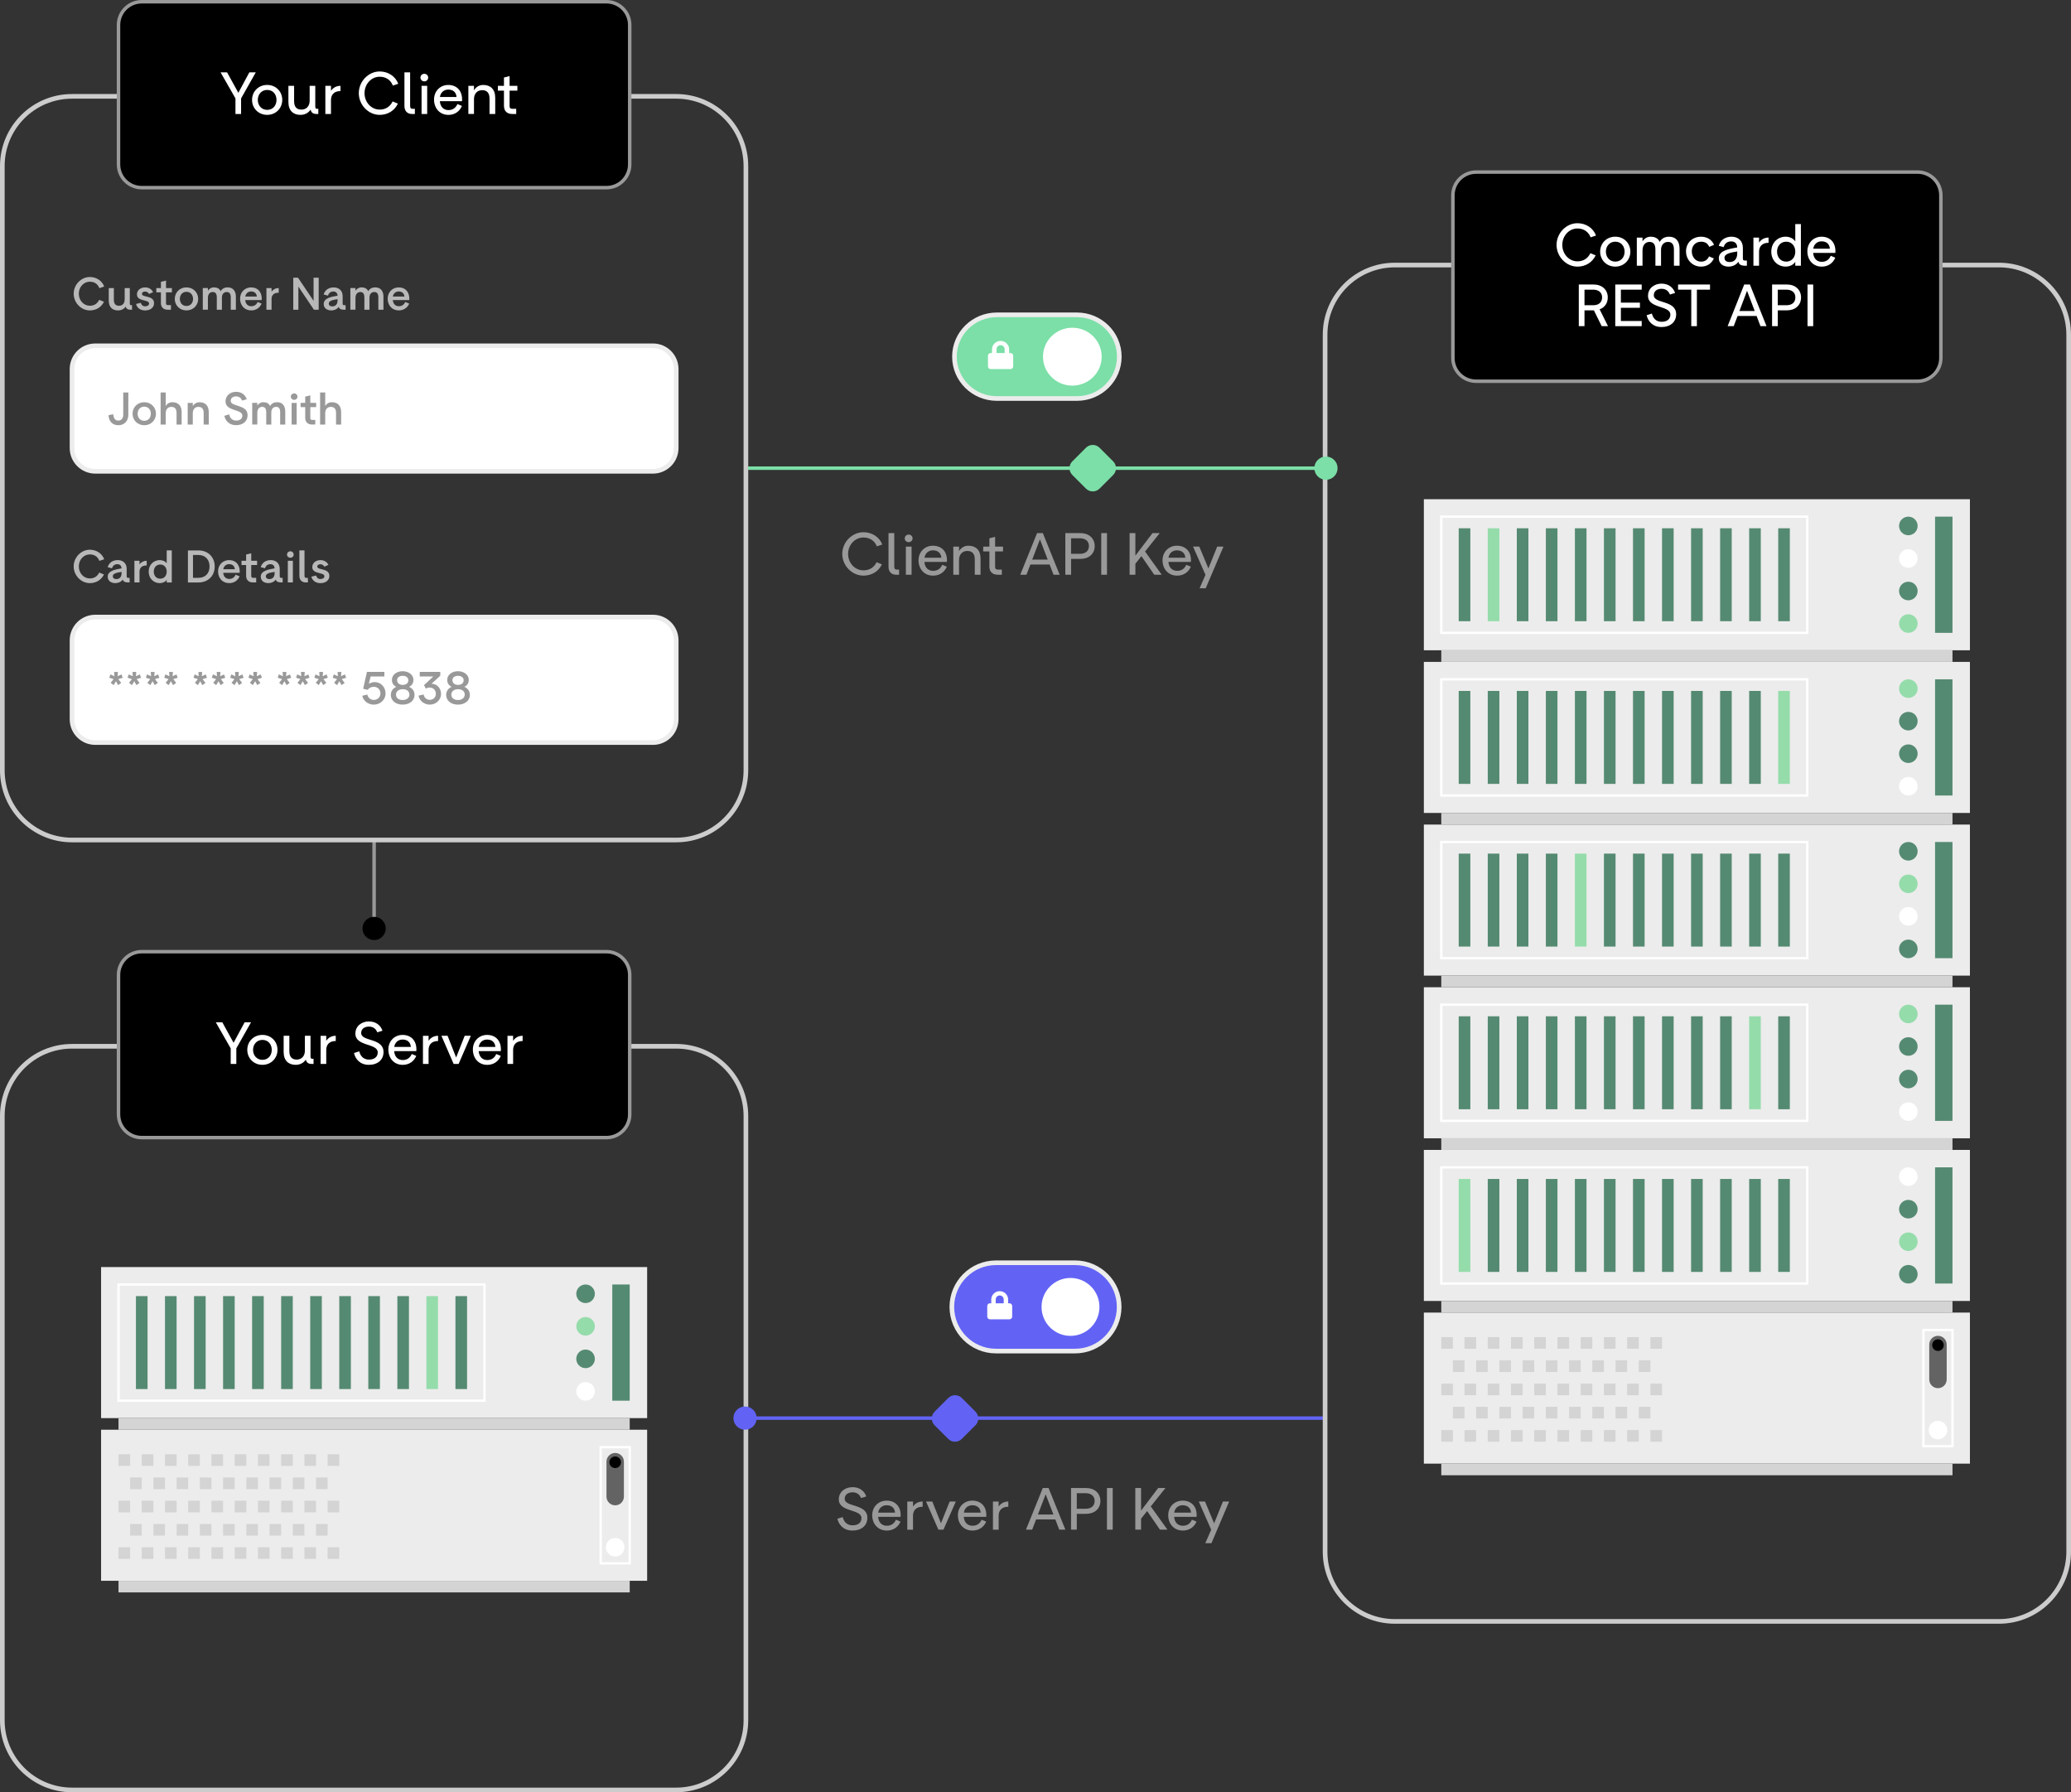 <?xml version="1.0" encoding="utf-8"?>
<!-- Generator: Adobe Illustrator 26.0.3, SVG Export Plug-In . SVG Version: 6.00 Build 0)  -->
<svg version="1.1" id="Layer_1" xmlns="http://www.w3.org/2000/svg" xmlns:xlink="http://www.w3.org/1999/xlink" x="0px" y="0px"
	 viewBox="0 0 891.26 771.23" style="enable-background:new 0 0 891.26 771.23;" xml:space="preserve">
<rect x="0" y="0" width="891.26" height="771.23" fill="#333333" stroke="none"/>
<style type="text/css">
	.st0{stroke:#999;stroke-width:1.5;}
	.st1{fill:none;stroke:#CCCCCC;stroke-width:2;}
	.st2Client{fill:none;stroke:#7BDFA7;stroke-width:1.5;stroke-miterlimit:10;}
	.st2Server{fill:none;stroke:#6263F5;stroke-width:1.5;stroke-miterlimit:10;}
	.st3{fill:#ECECEC;}
	.st4{fill:none;stroke:#FFFFFF;stroke-miterlimit:10;}
	.st5{fill:#95DCAB;}
	.st6{fill:#558A72;}
	.st7{fill:#FFFFFF;}
	.st8{fill:#D4D4D4;}
	.st9{fill:#646363;}
	.st10{enable-background:new;fill:#999}
	.st11{fill:#B8B8B8;}
	.st12{fill:#FFFFFF;stroke:#ECECEC;stroke-width:2;}
	.st13{fill:#7BDFA7;}
	.st14{fill:#6263F5;}
	.st15{fill:#7BDFA7;stroke:#ECECEC;stroke-width:2;}
</style>
<g>
	<path id="Path_3462_00000075874627681027680040000002695602037262725806_" class="st0" d="M161,361.46v38.07"/>
	<circle id="Ellipse_257_00000149358727403657257500000000231939757731842977_" cx="161" cy="399.52" r="5"/>
	<path class="st1" d="M291,770.23H31c-16.57,0-30-13.43-30-30v-260c0-16.57,13.43-30,30-30h260c16.57,0,30,13.43,30,30v260
		C321,756.8,307.56,770.23,291,770.23z"/>
	<path id="Path_3462_00000125604687453668625630000015048443611913782697_" class="st2Server" d="M320.63,610.23h250"/>
	<circle id="Ellipse_257_00000151532589892923201270000000726058373677890957_" cx="320.63" cy="610.23" r="5" fill="#6263F5"/>
	<path class="st1" d="M860.26,697.71h-260c-16.57,0-30-13.43-30-30V144.05c0-16.57,13.43-30,30-30h260c16.57,0,30,13.43,30,30
		v523.67C890.26,684.28,876.83,697.71,860.26,697.71z"/>
	<path id="Path_3462_00000178885464765702680800000017503812484421483672_" class="st2Client" d="M320.63,201.46h250"/>
	<circle id="Ellipse_257_00000013189513443503034580000012055922814608363152_" cx="570.63" cy="201.46" r="5"  fill="#7BDFA7"/>
	<g>
		<g>
			<g>
				<rect x="612.76" y="494.82" class="st3" width="235" height="65"/>
				<rect x="620.26" y="502.32" class="st4" width="157.5" height="50"/>
				<rect x="627.76" y="507.32" class="st5" width="5" height="40"/>
				<rect x="640.26" y="507.32" class="st6" width="5" height="40"/>
				<rect x="652.76" y="507.32" class="st6" width="5" height="40"/>
				<rect x="665.26" y="507.32" class="st6" width="5" height="40"/>
				<rect x="677.76" y="507.32" class="st6" width="5" height="40"/>
				<rect x="690.26" y="507.32" class="st6" width="5" height="40"/>
				<rect x="702.76" y="507.32" class="st6" width="5" height="40"/>
				<rect x="715.26" y="507.32" class="st6" width="5" height="40"/>
				<rect x="727.76" y="507.32" class="st6" width="5" height="40"/>
				<rect x="740.26" y="507.32" class="st6" width="5" height="40"/>
				<rect x="752.76" y="507.32" class="st6" width="5" height="40"/>
				<rect x="765.26" y="507.32" class="st6" width="5" height="40"/>
				<rect x="832.76" y="502.32" class="st6" width="7.5" height="50"/>
				<circle class="st7" cx="821.26" cy="506.32" r="4"/>
				<circle class="st6" cx="821.26" cy="520.32" r="4"/>
				<circle class="st6" cx="821.26" cy="548.32" r="4"/>
				<circle class="st5" cx="821.26" cy="534.32" r="4"/>
				<rect x="620.26" y="559.82" class="st8" width="220" height="5"/>
			</g>
			<g>
				<rect x="612.76" y="424.82" class="st3" width="235" height="65"/>
				<rect x="620.26" y="432.32" class="st4" width="157.5" height="50"/>
				<rect x="627.76" y="437.32" class="st6" width="5" height="40"/>
				<rect x="640.26" y="437.32" class="st6" width="5" height="40"/>
				<rect x="652.76" y="437.32" class="st6" width="5" height="40"/>
				<rect x="665.26" y="437.32" class="st6" width="5" height="40"/>
				<rect x="677.76" y="437.32" class="st6" width="5" height="40"/>
				<rect x="690.26" y="437.32" class="st6" width="5" height="40"/>
				<rect x="702.76" y="437.32" class="st6" width="5" height="40"/>
				<rect x="715.26" y="437.32" class="st6" width="5" height="40"/>
				<rect x="727.76" y="437.32" class="st6" width="5" height="40"/>
				<rect x="740.26" y="437.32" class="st6" width="5" height="40"/>
				<rect x="752.76" y="437.32" class="st5" width="5" height="40"/>
				<rect x="765.26" y="437.32" class="st6" width="5" height="40"/>
				<rect x="832.76" y="432.32" class="st6" width="7.5" height="50"/>
				<circle class="st5" cx="821.26" cy="436.32" r="4"/>
				<circle class="st6" cx="821.26" cy="450.32" r="4"/>
				<circle class="st7" cx="821.26" cy="478.32" r="4"/>
				<circle class="st6" cx="821.26" cy="464.32" r="4"/>
				<rect x="620.26" y="489.82" class="st8" width="220" height="5"/>
			</g>
			<g>
				<rect x="612.76" y="354.82" class="st3" width="235" height="65"/>
				<rect x="620.26" y="362.32" class="st4" width="157.5" height="50"/>
				<rect x="627.76" y="367.32" class="st6" width="5" height="40"/>
				<rect x="640.26" y="367.32" class="st6" width="5" height="40"/>
				<rect x="652.76" y="367.32" class="st6" width="5" height="40"/>
				<rect x="665.26" y="367.32" class="st6" width="5" height="40"/>
				<rect x="677.76" y="367.32" class="st5" width="5" height="40"/>
				<rect x="690.26" y="367.32" class="st6" width="5" height="40"/>
				<rect x="702.76" y="367.32" class="st6" width="5" height="40"/>
				<rect x="715.26" y="367.32" class="st6" width="5" height="40"/>
				<rect x="727.76" y="367.32" class="st6" width="5" height="40"/>
				<rect x="740.26" y="367.32" class="st6" width="5" height="40"/>
				<rect x="752.76" y="367.32" class="st6" width="5" height="40"/>
				<rect x="765.26" y="367.32" class="st6" width="5" height="40"/>
				<rect x="832.76" y="362.32" class="st6" width="7.5" height="50"/>
				<circle class="st6" cx="821.26" cy="366.32" r="4"/>
				<circle class="st5" cx="821.26" cy="380.32" r="4"/>
				<circle class="st6" cx="821.26" cy="408.32" r="4"/>
				<circle class="st7" cx="821.26" cy="394.32" r="4"/>
				<rect x="620.26" y="419.82" class="st8" width="220" height="5"/>
			</g>
			<g>
				<rect x="612.76" y="284.82" class="st3" width="235" height="65"/>
				<rect x="620.26" y="292.32" class="st4" width="157.5" height="50"/>
				<rect x="627.76" y="297.32" class="st6" width="5" height="40"/>
				<rect x="640.26" y="297.32" class="st6" width="5" height="40"/>
				<rect x="652.76" y="297.32" class="st6" width="5" height="40"/>
				<rect x="665.26" y="297.32" class="st6" width="5" height="40"/>
				<rect x="677.76" y="297.32" class="st6" width="5" height="40"/>
				<rect x="690.26" y="297.32" class="st6" width="5" height="40"/>
				<rect x="702.76" y="297.32" class="st6" width="5" height="40"/>
				<rect x="715.26" y="297.32" class="st6" width="5" height="40"/>
				<rect x="727.76" y="297.32" class="st6" width="5" height="40"/>
				<rect x="740.26" y="297.32" class="st6" width="5" height="40"/>
				<rect x="752.76" y="297.32" class="st6" width="5" height="40"/>
				<rect x="765.26" y="297.32" class="st5" width="5" height="40"/>
				<rect x="832.76" y="292.32" class="st6" width="7.5" height="50"/>
				<circle class="st5" cx="821.26" cy="296.32" r="4"/>
				<circle class="st6" cx="821.26" cy="310.32" r="4"/>
				<circle class="st7" cx="821.26" cy="338.32" r="4"/>
				<circle class="st6" cx="821.26" cy="324.32" r="4"/>
				<rect x="620.26" y="349.82" class="st8" width="220" height="5"/>
			</g>
			<g>
				<rect x="612.76" y="214.82" class="st3" width="235" height="65"/>
				<rect x="620.26" y="222.32" class="st4" width="157.5" height="50"/>
				<rect x="627.76" y="227.32" class="st6" width="5" height="40"/>
				<rect x="640.26" y="227.32" class="st5" width="5" height="40"/>
				<rect x="652.76" y="227.32" class="st6" width="5" height="40"/>
				<rect x="665.26" y="227.32" class="st6" width="5" height="40"/>
				<rect x="677.76" y="227.32" class="st6" width="5" height="40"/>
				<rect x="690.26" y="227.32" class="st6" width="5" height="40"/>
				<rect x="702.76" y="227.32" class="st6" width="5" height="40"/>
				<rect x="715.26" y="227.32" class="st6" width="5" height="40"/>
				<rect x="727.76" y="227.32" class="st6" width="5" height="40"/>
				<rect x="740.26" y="227.32" class="st6" width="5" height="40"/>
				<rect x="752.76" y="227.32" class="st6" width="5" height="40"/>
				<rect x="765.26" y="227.32" class="st6" width="5" height="40"/>
				<rect x="832.76" y="222.32" class="st6" width="7.5" height="50"/>
				<circle class="st6" cx="821.26" cy="226.32" r="4"/>
				<circle class="st7" cx="821.26" cy="240.32" r="4"/>
				<circle class="st5" cx="821.26" cy="268.32" r="4"/>
				<circle class="st6" cx="821.26" cy="254.32" r="4"/>
				<rect x="620.26" y="279.82" class="st8" width="220" height="5"/>
			</g>
		</g>
		<g>
			<g>
				<rect x="612.76" y="564.82" class="st3" width="235" height="65"/>
				<rect x="620.26" y="629.82" class="st8" width="220" height="5"/>
			</g>
			<g>
				<rect x="620.26" y="575.38" class="st8" width="5" height="5"/>
				<rect x="630.26" y="575.38" class="st8" width="5" height="5"/>
				<rect x="640.26" y="575.38" class="st8" width="5" height="5"/>
				<rect x="650.26" y="575.38" class="st8" width="5" height="5"/>
				<rect x="660.26" y="575.38" class="st8" width="5" height="5"/>
				<rect x="670.26" y="575.38" class="st8" width="5" height="5"/>
				<rect x="680.26" y="575.38" class="st8" width="5" height="5"/>
				<rect x="690.26" y="575.38" class="st8" width="5" height="5"/>
				<rect x="700.26" y="575.38" class="st8" width="5" height="5"/>
				<rect x="710.26" y="575.38" class="st8" width="5" height="5"/>
				<rect x="625.26" y="585.38" class="st8" width="5" height="5"/>
				<rect x="635.26" y="585.38" class="st8" width="5" height="5"/>
				<rect x="645.26" y="585.38" class="st8" width="5" height="5"/>
				<rect x="655.26" y="585.38" class="st8" width="5" height="5"/>
				<rect x="665.26" y="585.38" class="st8" width="5" height="5"/>
				<rect x="675.26" y="585.38" class="st8" width="5" height="5"/>
				<rect x="685.26" y="585.38" class="st8" width="5" height="5"/>
				<rect x="695.26" y="585.38" class="st8" width="5" height="5"/>
				<rect x="705.26" y="585.38" class="st8" width="5" height="5"/>
				<rect x="620.26" y="595.38" class="st8" width="5" height="5"/>
				<rect x="630.26" y="595.38" class="st8" width="5" height="5"/>
				<rect x="640.26" y="595.38" class="st8" width="5" height="5"/>
				<rect x="650.26" y="595.38" class="st8" width="5" height="5"/>
				<rect x="660.26" y="595.38" class="st8" width="5" height="5"/>
				<rect x="670.26" y="595.38" class="st8" width="5" height="5"/>
				<rect x="680.26" y="595.38" class="st8" width="5" height="5"/>
				<rect x="690.26" y="595.38" class="st8" width="5" height="5"/>
				<rect x="700.26" y="595.38" class="st8" width="5" height="5"/>
				<rect x="710.26" y="595.38" class="st8" width="5" height="5"/>
				<rect x="625.26" y="605.38" class="st8" width="5" height="5"/>
				<rect x="635.26" y="605.38" class="st8" width="5" height="5"/>
				<rect x="645.26" y="605.38" class="st8" width="5" height="5"/>
				<rect x="655.26" y="605.38" class="st8" width="5" height="5"/>
				<rect x="665.26" y="605.38" class="st8" width="5" height="5"/>
				<rect x="675.26" y="605.38" class="st8" width="5" height="5"/>
				<rect x="685.26" y="605.38" class="st8" width="5" height="5"/>
				<rect x="695.26" y="605.38" class="st8" width="5" height="5"/>
				<rect x="705.26" y="605.38" class="st8" width="5" height="5"/>
				<rect x="620.26" y="615.38" class="st8" width="5" height="5"/>
				<rect x="630.26" y="615.38" class="st8" width="5" height="5"/>
				<rect x="640.26" y="615.38" class="st8" width="5" height="5"/>
				<rect x="650.26" y="615.38" class="st8" width="5" height="5"/>
				<rect x="660.26" y="615.38" class="st8" width="5" height="5"/>
				<rect x="670.26" y="615.38" class="st8" width="5" height="5"/>
				<rect x="680.26" y="615.38" class="st8" width="5" height="5"/>
				<rect x="690.26" y="615.38" class="st8" width="5" height="5"/>
				<rect x="700.26" y="615.38" class="st8" width="5" height="5"/>
				<rect x="710.26" y="615.38" class="st8" width="5" height="5"/>
			</g>
			<rect x="827.76" y="572.32" class="st4" width="12.5" height="50"/>
			<path class="st9" d="M834.01,597.35L834.01,597.35c-2.07,0-3.75-1.68-3.75-3.75v-15.03c0-2.07,1.68-3.75,3.75-3.75l0,0
				c2.07,0,3.75,1.68,3.75,3.75v15.03C837.76,595.67,836.09,597.35,834.01,597.35z"/>
			<circle class="st7" cx="834.01" cy="615.38" r="4"/>
			<circle cx="834.01" cy="578.82" r="2.5"/>
		</g>
	</g>
	<path class="st0" d="M261,489.52H61c-5.52,0-10-4.48-10-10v-60c0-5.52,4.48-10,10-10h200c5.52,0,10,4.48,10,10v60
		C271,485.05,266.52,489.52,261,489.52z"/>
	<g>
		<g class="st10">
			<path class="st7" d="M108.03,439.91l-6.33,11.21v6.71h-2.42v-6.71l-6.41-11.21h2.8l4.85,8.81l4.75-8.81H108.03z"/>
			<path class="st7" d="M106.42,451.77c0-3.61,2.75-6.44,6.51-6.44c3.76,0,6.49,2.83,6.49,6.44c0,3.58-2.73,6.44-6.49,6.44
				C109.17,458.21,106.42,455.35,106.42,451.77z M116.95,451.77c0-2.42-1.56-4.29-4.01-4.29c-2.37,0-4.04,1.87-4.04,4.29
				c0,2.4,1.64,4.29,4.04,4.29C115.38,456.06,116.95,454.17,116.95,451.77z"/>
			<path class="st7" d="M134.94,455.61v2.22h-0.73c-1.62,0-2.3-0.66-2.6-1.87c-0.93,1.41-2.47,2.25-4.37,2.25
				c-3.1,0-5.17-1.84-5.17-5.53v-6.97h2.45v6.61c0,2.57,1.19,3.63,3.18,3.63c2.15,0,3.51-1.57,3.51-3.86v-6.38h2.42v8.61
				c0,0.88,0.05,1.29,0.81,1.29H134.94z"/>
			<path class="st7" d="M144.49,445.71v2.25c-2.83,0-4.09,1.64-4.09,3.86v6.01h-2.42v-12.11h2.42v2.15
				C141.28,446.52,142.72,445.71,144.49,445.71z"/>
			<path class="st7" d="M152.34,453.13l2.27-0.73c0.38,1.72,1.59,3.56,4.19,3.56c2.2,0,3.76-1.09,3.76-3.1
				c0-4.04-9.62-2.45-9.62-8.08c0-3.41,2.88-5.25,5.8-5.25c2.85,0,5.02,1.51,5.86,4.01l-2.25,0.68c-0.48-1.39-1.67-2.47-3.56-2.47
				c-1.62,0-3.36,0.76-3.36,2.78c0,3.76,9.62,1.99,9.62,8.18c0,3.33-2.5,5.5-6.31,5.5S152.92,455.71,152.34,453.13z"/>
			<path class="st7" d="M167.13,451.62c0-3.61,2.62-6.28,6.11-6.28c3.91,0,6.26,2.78,5.93,6.97h-9.54c0.2,2.52,1.69,3.84,3.68,3.84
				c1.94,0,3.18-0.98,3.89-2.6l1.94,0.81c-0.93,2.27-3,3.86-5.83,3.86C169.5,458.21,167.13,455.28,167.13,451.62z M176.82,450.51
				c-0.2-2.2-1.64-3.18-3.58-3.18c-2.02,0-3.33,1.41-3.58,3.18H176.82z"/>
			<path class="st7" d="M188.53,445.71v2.25c-2.83,0-4.09,1.64-4.09,3.86v6.01h-2.42v-12.11h2.42v2.15
				C185.33,446.52,186.77,445.71,188.53,445.71z"/>
			<path class="st7" d="M202.62,445.71l-5.25,12.11h-2.15l-5.25-12.11h2.65l3.68,9.34l3.68-9.34H202.62z"/>
			<path class="st7" d="M203.5,451.62c0-3.61,2.62-6.28,6.11-6.28c3.91,0,6.26,2.78,5.93,6.97H206c0.2,2.52,1.69,3.84,3.68,3.84
				c1.94,0,3.18-0.98,3.89-2.6l1.94,0.81c-0.93,2.27-3,3.86-5.83,3.86C205.88,458.21,203.5,455.28,203.5,451.62z M213.19,450.51
				c-0.2-2.2-1.64-3.18-3.58-3.18c-2.02,0-3.33,1.41-3.58,3.18H213.19z"/>
			<path class="st7" d="M224.91,445.71v2.25c-2.83,0-4.09,1.64-4.09,3.86v6.01h-2.42v-12.11h2.42v2.15
				C221.7,446.52,223.14,445.71,224.91,445.71z"/>
		</g>
	</g>
	<path class="st1" d="M291,361.46H31c-16.57,0-30-13.43-30-30v-260c0-16.57,13.43-30,30-30h260c16.57,0,30,13.43,30,30v260
		C321,348.02,307.56,361.46,291,361.46z"/>
	<g class="st10">
		<path class="st11" d="M31.71,126.39c0-3.88,3.19-7.19,6.95-7.19c2.84,0,5.26,1.61,6.18,4.1l-2.08,0.7
			c-0.66-1.75-2.08-2.78-4.1-2.78c-2.64,0-4.74,2.25-4.74,5.17c0,2.91,2.1,5.17,4.74,5.17c1.98,0,3.26-0.97,4.04-2.54l2.04,0.83
			c-1.09,2.29-3.32,3.73-6.08,3.73C34.9,133.58,31.71,130.28,31.71,126.39z"/>
		<path class="st11" d="M56.82,131.33v1.96h-0.58c-1.32,0-1.88-0.47-2.16-1.34c-0.7,1.01-1.87,1.63-3.32,1.63
			c-2.41,0-3.96-1.46-3.96-4.25v-5.36H49v5.01c0,1.83,0.82,2.6,2.23,2.6c1.5,0,2.43-1.07,2.43-2.76v-4.86h2.2v6.45
			c0,0.6,0.02,0.91,0.56,0.91H56.82z"/>
		<path class="st11" d="M58.55,130.8l2.06-0.5c0.21,0.87,0.8,1.51,1.83,1.51s1.71-0.45,1.71-1.2c0-1.85-5.21-0.72-5.21-3.94
			c0-1.73,1.5-2.99,3.5-2.99c1.61,0,2.74,0.7,3.46,2.02l-1.75,0.8c-0.37-0.64-0.91-1.05-1.73-1.05c-0.85,0-1.34,0.47-1.34,1.01
			c0,1.65,5.22,0.53,5.22,4.02c0,1.84-1.55,3.11-3.88,3.11C60.37,133.58,58.96,132.47,58.55,130.8z"/>
		<path class="st11" d="M71.44,125.79v4.6c0,0.62,0.17,0.91,0.83,0.91h1.3v1.98H72.2c-1.92,0-2.95-1.13-2.95-2.89v-4.6h-1.98v-1.83
			h1.98v-2.7l2.2-0.52v3.22h2.52v1.83H71.44z"/>
		<path class="st11" d="M75.21,128.62c0-2.78,2.14-4.95,5.03-4.95c2.91,0,5.05,2.18,5.05,4.95c0,2.78-2.14,4.95-5.05,4.95
			C77.34,133.58,75.21,131.4,75.21,128.62z M83.08,128.62c0-1.73-1.09-3.05-2.84-3.05c-1.71,0-2.84,1.32-2.84,3.05
			c0,1.73,1.13,3.05,2.84,3.05C81.99,131.67,83.08,130.35,83.08,128.62z"/>
		<path class="st11" d="M101.51,127.63v5.65h-2.2v-5.23c0-1.75-0.62-2.39-1.75-2.39c-1.17,0-2.06,0.82-2.06,2.41v5.21h-2.2v-5.23
			c0-1.75-0.62-2.39-1.77-2.39c-1.2,0-2.06,0.91-2.06,2.54v5.07h-2.2v-9.32h2.2v1.17c0.54-0.87,1.48-1.46,2.54-1.46
			c1.44,0,2.45,0.52,2.95,1.65c0.68-1.2,1.79-1.65,3.05-1.65C100.2,123.67,101.51,125.15,101.51,127.63z"/>
		<path class="st11" d="M103.32,128.53c0-2.82,2.06-4.86,4.74-4.86c2.99,0,4.82,2.18,4.56,5.46h-7.09c0.16,1.71,1.18,2.64,2.6,2.64
			c1.36,0,2.25-0.7,2.74-1.83l1.71,0.7c-0.72,1.73-2.33,2.93-4.45,2.93C105.19,133.58,103.32,131.36,103.32,128.53z M110.55,127.6
			c-0.19-1.5-1.15-2.18-2.49-2.18c-1.36,0-2.29,0.93-2.51,2.18H110.55z"/>
		<path class="st11" d="M119.95,123.96v2c-2.25,0-3.09,1.17-3.09,2.76v4.56h-2.2v-9.32h2.2v1.52
			C117.54,124.55,118.63,123.96,119.95,123.96z"/>
		<path class="st11" d="M137.15,119.5v13.79h-2.04l-6.7-9.95v9.95h-2.2V119.5h2.04l6.7,9.95v-9.95H137.15z"/>
		<path class="st11" d="M148.73,131.33v1.96h-0.39c-1.57,0-2.29-0.31-2.58-1.26c-0.51,0.91-1.85,1.55-3.19,1.55
			c-1.81,0-3.26-0.99-3.26-2.76c0-2.49,3.05-3.09,5.96-3.59c-0.06-1.18-0.78-1.79-1.81-1.79c-1.11,0-1.96,0.58-2.31,1.77l-1.87-0.5
			c0.72-2.31,2.62-3.03,4.35-3.03c2.12,0,3.83,1.3,3.83,3.75v3.07c0,0.6,0.02,0.83,0.87,0.83H148.73z M145.27,128.74
			c-1.88,0.29-3.77,0.64-3.77,1.84c0,0.91,0.66,1.26,1.5,1.26c1.59,0,2.27-1.13,2.27-2.54V128.74z"/>
		<path class="st11" d="M165.02,127.63v5.65h-2.2v-5.23c0-1.75-0.62-2.39-1.75-2.39c-1.17,0-2.06,0.82-2.06,2.41v5.21h-2.2v-5.23
			c0-1.75-0.62-2.39-1.77-2.39c-1.2,0-2.06,0.91-2.06,2.54v5.07h-2.2v-9.32h2.2v1.17c0.54-0.87,1.48-1.46,2.54-1.46
			c1.44,0,2.45,0.52,2.95,1.65c0.68-1.2,1.79-1.65,3.05-1.65C163.72,123.67,165.02,125.15,165.02,127.63z"/>
		<path class="st11" d="M166.84,128.53c0-2.82,2.06-4.86,4.74-4.86c2.99,0,4.82,2.18,4.56,5.46h-7.09c0.16,1.71,1.18,2.64,2.6,2.64
			c1.36,0,2.25-0.7,2.74-1.83l1.71,0.7c-0.72,1.73-2.33,2.93-4.45,2.93C168.7,133.58,166.84,131.36,166.84,128.53z M174.06,127.6
			c-0.19-1.5-1.15-2.18-2.49-2.18c-1.36,0-2.29,0.93-2.51,2.18H174.06z"/>
	</g>
	<g class="st10">
		<path class="st11" d="M31.71,243.74c0-3.88,3.19-7.19,6.95-7.19c2.84,0,5.26,1.61,6.18,4.1l-2.08,0.7
			c-0.66-1.75-2.08-2.78-4.1-2.78c-2.64,0-4.74,2.25-4.74,5.17c0,2.91,2.1,5.17,4.74,5.17c1.98,0,3.26-0.97,4.04-2.54l2.04,0.83
			c-1.09,2.29-3.32,3.73-6.08,3.73C34.9,250.93,31.71,247.62,31.71,243.74z"/>
		<path class="st11" d="M55.78,248.67v1.96h-0.39c-1.57,0-2.29-0.31-2.58-1.26c-0.5,0.91-1.84,1.55-3.19,1.55
			c-1.81,0-3.26-0.99-3.26-2.76c0-2.49,3.05-3.09,5.96-3.59c-0.06-1.18-0.78-1.79-1.81-1.79c-1.11,0-1.96,0.58-2.31,1.77l-1.86-0.5
			c0.72-2.31,2.62-3.03,4.35-3.03c2.12,0,3.83,1.3,3.83,3.75v3.07c0,0.6,0.02,0.83,0.88,0.83H55.78z M52.32,246.09
			c-1.88,0.29-3.77,0.64-3.77,1.84c0,0.91,0.66,1.26,1.5,1.26c1.59,0,2.27-1.13,2.27-2.54V246.09z"/>
		<path class="st11" d="M63.13,241.31v2c-2.25,0-3.09,1.17-3.09,2.76v4.56h-2.2v-9.32h2.2v1.52
			C60.72,241.89,61.81,241.31,63.13,241.31z"/>
		<path class="st11" d="M63.99,245.97c0-3.07,2.27-4.95,4.74-4.95c1.22,0,2.43,0.52,3.01,1.4v-5.57h2.19v13.79h-2.19v-1.09
			c-0.58,0.87-1.79,1.38-3.01,1.38C66.26,250.93,63.99,249.04,63.99,245.97z M71.74,245.97c0-1.77-1.09-3.05-2.76-3.05
			c-1.75,0-2.8,1.32-2.8,3.05c0,1.73,1.05,3.05,2.8,3.05C70.65,249.02,71.74,247.74,71.74,245.97z"/>
		<path class="st11" d="M92.4,243.74c0,4.08-2.86,6.9-6.99,6.9h-4.54v-13.79h4.54C89.52,236.84,92.4,239.72,92.4,243.74z
			 M90.18,243.74c0-2.97-1.86-4.92-4.78-4.92h-2.35v9.83h2.35C88.32,248.65,90.18,246.75,90.18,243.74z"/>
		<path class="st11" d="M93.85,245.88c0-2.82,2.06-4.86,4.74-4.86c2.99,0,4.82,2.18,4.56,5.46h-7.09c0.16,1.71,1.19,2.64,2.6,2.64
			c1.36,0,2.25-0.7,2.74-1.83l1.71,0.7c-0.72,1.73-2.33,2.93-4.45,2.93C95.71,250.93,93.85,248.71,93.85,245.88z M101.08,244.94
			c-0.19-1.5-1.15-2.18-2.49-2.18c-1.36,0-2.29,0.93-2.51,2.18H101.08z"/>
		<path class="st11" d="M108.12,243.14v4.6c0,0.62,0.17,0.91,0.83,0.91h1.3v1.98h-1.38c-1.92,0-2.95-1.13-2.95-2.89v-4.6h-1.98
			v-1.83h1.98v-2.7l2.2-0.52v3.22h2.52v1.83H108.12z"/>
		<path class="st11" d="M121.64,248.67v1.96h-0.39c-1.57,0-2.29-0.31-2.58-1.26c-0.5,0.91-1.84,1.55-3.19,1.55
			c-1.81,0-3.26-0.99-3.26-2.76c0-2.49,3.05-3.09,5.96-3.59c-0.06-1.18-0.78-1.79-1.81-1.79c-1.11,0-1.96,0.58-2.31,1.77l-1.86-0.5
			c0.72-2.31,2.62-3.03,4.35-3.03c2.12,0,3.83,1.3,3.83,3.75v3.07c0,0.6,0.02,0.83,0.88,0.83H121.64z M118.18,246.09
			c-1.88,0.29-3.77,0.64-3.77,1.84c0,0.91,0.66,1.26,1.5,1.26c1.59,0,2.27-1.13,2.27-2.54V246.09z"/>
		<path class="st11" d="M124.96,237.23c0.78,0,1.42,0.6,1.42,1.42c0,0.78-0.64,1.36-1.42,1.36c-0.8,0-1.44-0.58-1.44-1.36
			C123.52,237.81,124.16,237.23,124.96,237.23z M126.04,250.63h-2.17v-9.32h2.17V250.63z"/>
		<path class="st11" d="M128.84,247.78v-10.94h2.2v10.92c0,0.6,0.21,0.91,0.76,0.91h0.7v1.96h-0.87
			C129.89,250.63,128.84,249.55,128.84,247.78z"/>
		<path class="st11" d="M134,248.15l2.06-0.5c0.21,0.87,0.8,1.51,1.83,1.51s1.71-0.45,1.71-1.2c0-1.85-5.21-0.72-5.21-3.94
			c0-1.73,1.5-2.99,3.5-2.99c1.61,0,2.74,0.7,3.46,2.02l-1.75,0.8c-0.37-0.64-0.91-1.05-1.73-1.05c-0.85,0-1.34,0.47-1.34,1.01
			c0,1.65,5.22,0.53,5.22,4.02c0,1.84-1.55,3.11-3.88,3.11C135.83,250.93,134.41,249.82,134,248.15z"/>
	</g>
	<path class="st12" d="M41,148.8h240c5.52,0,10,4.48,10,10v34c0,5.52-4.48,10-10,10H41c-5.52,0-10-4.48-10-10v-34
		C31,153.28,35.47,148.8,41,148.8z"/>
	<path class="st12" d="M41,265.53h240c5.52,0,10,4.48,10,10v34c0,5.52-4.48,10-10,10H41c-5.52,0-10-4.48-10-10v-34
		C31,270.01,35.47,265.53,41,265.53z"/>
	<g class="st10">
		<path d="M46.69,178.67l2.04-0.43c0.16,2.08,1.07,2.74,2.21,2.74c1.19,0,2.1-0.87,2.1-2.47v-9.62h2.19v9.62
			c0,2.64-1.75,4.47-4.29,4.47C48.44,182.98,46.89,181.39,46.69,178.67z"/>
		<path d="M57.04,178.03c0-2.78,2.14-4.95,5.03-4.95c2.91,0,5.05,2.18,5.05,4.95c0,2.78-2.14,4.95-5.05,4.95
			C59.18,182.98,57.04,180.8,57.04,178.03z M64.91,178.03c0-1.73-1.09-3.05-2.84-3.05c-1.71,0-2.84,1.32-2.84,3.05
			c0,1.73,1.13,3.05,2.84,3.05C63.82,181.08,64.91,179.75,64.91,178.03z"/>
		<path d="M78.17,177.33v5.36h-2.19v-5.01c0-1.79-0.82-2.6-2.25-2.6c-1.5,0-2.41,1.07-2.41,2.76v4.86h-2.2V168.9h2.2v5.79
			c0.6-0.97,1.55-1.61,2.87-1.61C76.62,173.07,78.17,174.53,78.17,177.33z"/>
		<path d="M89.84,177.33v5.36h-2.19v-5.01c0-1.79-0.84-2.6-2.25-2.6c-1.5,0-2.43,1.07-2.43,2.76v4.86h-2.2v-9.32h2.2v1.32
			c0.62-0.95,1.57-1.61,2.89-1.61C88.29,173.07,89.84,174.53,89.84,177.33z"/>
		<path d="M96.56,178.94l2.06-0.64c0.25,1.38,1.19,2.68,3.03,2.68c1.55,0,2.66-0.74,2.66-2.14c0-2.86-7.26-1.75-7.26-6.1
			c0-2.56,2.14-4.14,4.54-4.14c2.25,0,3.96,1.22,4.6,3.22l-2.04,0.56c-0.29-0.97-1.15-1.81-2.53-1.81c-1.19,0-2.33,0.56-2.33,1.94
			c0,2.66,7.26,1.4,7.26,6.16c0,2.6-1.98,4.29-4.95,4.29C98.67,182.98,96.98,181.06,96.56,178.94z"/>
		<path d="M122.76,177.04v5.65h-2.19v-5.23c0-1.75-0.62-2.39-1.75-2.39c-1.17,0-2.06,0.82-2.06,2.41v5.21h-2.19v-5.23
			c0-1.75-0.62-2.39-1.77-2.39c-1.2,0-2.06,0.91-2.06,2.54v5.07h-2.2v-9.32h2.2v1.17c0.54-0.87,1.48-1.46,2.54-1.46
			c1.44,0,2.45,0.52,2.95,1.65c0.68-1.2,1.79-1.65,3.05-1.65C121.46,173.07,122.76,174.55,122.76,177.04z"/>
		<path d="M126.6,169.28c0.78,0,1.42,0.6,1.42,1.42c0,0.78-0.64,1.36-1.42,1.36c-0.8,0-1.44-0.58-1.44-1.36
			C125.16,169.87,125.8,169.28,126.6,169.28z M127.68,182.69h-2.18v-9.32h2.18V182.69z"/>
		<path d="M133.55,175.19v4.6c0,0.62,0.17,0.91,0.83,0.91h1.3v1.98h-1.38c-1.92,0-2.95-1.13-2.95-2.89v-4.6h-1.98v-1.83h1.98v-2.7
			l2.19-0.52v3.22h2.52v1.83H133.55z"/>
		<path d="M146.81,177.33v5.36h-2.19v-5.01c0-1.79-0.82-2.6-2.25-2.6c-1.5,0-2.41,1.07-2.41,2.76v4.86h-2.2V168.9h2.2v5.79
			c0.6-0.97,1.55-1.61,2.87-1.61C145.26,173.07,146.81,174.53,146.81,177.33z"/>
	</g>
	<g class="st10">
		<path d="M49.9,293.13l-0.99,1.69l-1.28-0.99l1.26-1.61l-1.87-0.58l0.49-1.44l1.73,0.8l-0.12-1.86h1.63l-0.14,1.84l1.67-0.78
			l0.54,1.46l-1.9,0.56l1.24,1.65l-1.34,0.95L49.9,293.13z"/>
		<path d="M57.78,293.13l-0.99,1.69l-1.28-0.99l1.26-1.61l-1.86-0.58l0.49-1.44l1.73,0.8l-0.12-1.86h1.63l-0.14,1.84l1.67-0.78
			l0.54,1.46l-1.9,0.56l1.24,1.65l-1.34,0.95L57.78,293.13z"/>
		<path d="M65.67,293.13l-0.99,1.69l-1.28-0.99l1.26-1.61l-1.87-0.58l0.49-1.44l1.73,0.8l-0.12-1.86h1.63l-0.14,1.84l1.67-0.78
			l0.54,1.46l-1.9,0.56l1.24,1.65l-1.34,0.95L65.67,293.13z"/>
		<path d="M73.55,293.13l-0.99,1.69l-1.28-0.99l1.26-1.61l-1.86-0.58l0.49-1.44l1.73,0.8l-0.12-1.86h1.63l-0.14,1.84l1.67-0.78
			l0.54,1.46l-1.9,0.56l1.24,1.65l-1.34,0.95L73.55,293.13z"/>
		<path d="M86.15,293.13l-0.99,1.69l-1.28-0.99l1.26-1.61l-1.86-0.58l0.49-1.44l1.73,0.8l-0.12-1.86h1.63l-0.14,1.84l1.67-0.78
			l0.54,1.46l-1.9,0.56l1.24,1.65l-1.34,0.95L86.15,293.13z"/>
		<path d="M94.03,293.13l-0.99,1.69l-1.28-0.99l1.26-1.61l-1.87-0.58l0.49-1.44l1.73,0.8l-0.12-1.86h1.63l-0.14,1.84l1.67-0.78
			l0.54,1.46l-1.9,0.56l1.24,1.65l-1.34,0.95L94.03,293.13z"/>
		<path d="M101.92,293.13l-0.99,1.69l-1.28-0.99l1.26-1.61l-1.86-0.58l0.49-1.44l1.73,0.8l-0.12-1.86h1.63l-0.14,1.84l1.67-0.78
			l0.54,1.46l-1.9,0.56l1.24,1.65l-1.34,0.95L101.92,293.13z"/>
		<path d="M109.8,293.13l-0.99,1.69l-1.28-0.99l1.26-1.61l-1.87-0.58l0.49-1.44l1.73,0.8l-0.12-1.86h1.63l-0.14,1.84l1.67-0.78
			l0.54,1.46l-1.9,0.56l1.24,1.65l-1.34,0.95L109.8,293.13z"/>
		<path d="M122.4,293.13l-0.99,1.69l-1.28-0.99l1.26-1.61l-1.87-0.58l0.49-1.44l1.73,0.8l-0.12-1.86h1.63l-0.14,1.84l1.67-0.78
			l0.54,1.46l-1.9,0.56l1.24,1.65l-1.34,0.95L122.4,293.13z"/>
		<path d="M130.29,293.13l-0.99,1.69l-1.28-0.99l1.26-1.61l-1.86-0.58l0.49-1.44l1.73,0.8l-0.12-1.86h1.63l-0.14,1.84l1.67-0.78
			l0.54,1.46l-1.9,0.56l1.24,1.65l-1.34,0.95L130.29,293.13z"/>
		<path d="M138.17,293.13l-0.99,1.69l-1.28-0.99l1.26-1.61l-1.87-0.58l0.49-1.44l1.73,0.8l-0.12-1.86h1.63l-0.14,1.84l1.67-0.78
			l0.54,1.46l-1.9,0.56l1.24,1.65l-1.34,0.95L138.17,293.13z"/>
		<path d="M146.05,293.13l-0.99,1.69l-1.28-0.99l1.26-1.61l-1.86-0.58l0.49-1.44l1.73,0.8l-0.12-1.86h1.63l-0.14,1.84l1.67-0.78
			l0.54,1.46l-1.9,0.56l1.24,1.65l-1.34,0.95L146.05,293.13z"/>
		<path d="M165.92,298.43c0,2.68-2.27,4.78-5.07,4.78c-2.49,0-4.51-1.69-4.95-3.81l2.18-0.52c0.23,1.26,1.34,2.31,2.78,2.31
			c1.57,0,2.86-1.19,2.86-2.76c0-1.69-1.2-2.89-2.86-2.89c-1.07,0-1.94,0.43-2.7,1.32l-1.87-0.49l1.63-7.25h7.5v1.98h-5.92
			l-0.76,3.13c0.78-0.45,1.65-0.72,2.51-0.72C163.88,293.52,165.92,295.63,165.92,298.43z"/>
		<path d="M178.4,299.05c0,2.45-2.17,4.16-5.11,4.16c-2.95,0-5.09-1.69-5.09-4.14c0-1.57,0.8-2.84,2.33-3.5
			c-1.24-0.66-1.87-1.61-1.87-3.03c0-2.23,2.1-3.71,4.62-3.71s4.64,1.52,4.64,3.71c0,1.42-0.62,2.37-1.88,3.03
			C177.59,296.22,178.4,297.46,178.4,299.05z M176.19,298.92c0-1.5-1.17-2.35-2.89-2.35c-1.67,0-2.88,0.89-2.88,2.37
			c0,1.36,1.13,2.29,2.88,2.29C175.01,301.23,176.19,300.26,176.19,298.92z M170.89,292.68c0,1.28,1.07,2.04,2.41,2.04
			c1.46,0,2.43-0.72,2.43-2.04c0-1.15-1.05-1.87-2.43-1.87S170.89,291.54,170.89,292.68z"/>
		<path d="M189.8,298.61c0,2.58-2.18,4.6-4.84,4.6c-2.39,0-4.47-1.67-4.84-3.87l2.21-0.5c0.14,1.32,1.28,2.31,2.62,2.31
			c1.44,0,2.62-1.03,2.62-2.54c0-1.73-1.18-2.84-2.91-2.74c-0.43,0-0.93,0.19-1.38,0.45l-0.8-1.5l3.96-3.71h-5.79v-1.98h8.84v1.63
			l-3.75,3.44C188.29,294.35,189.8,296.29,189.8,298.61z"/>
		<path d="M202.21,299.05c0,2.45-2.17,4.16-5.11,4.16c-2.95,0-5.09-1.69-5.09-4.14c0-1.57,0.8-2.84,2.33-3.5
			c-1.24-0.66-1.87-1.61-1.87-3.03c0-2.23,2.1-3.71,4.62-3.71s4.64,1.52,4.64,3.71c0,1.42-0.62,2.37-1.88,3.03
			C201.39,296.22,202.21,297.46,202.21,299.05z M200,298.92c0-1.5-1.17-2.35-2.89-2.35c-1.67,0-2.88,0.89-2.88,2.37
			c0,1.36,1.13,2.29,2.88,2.29C198.81,301.23,200,300.26,200,298.92z M194.69,292.68c0,1.28,1.07,2.04,2.41,2.04
			c1.46,0,2.43-0.72,2.43-2.04c0-1.15-1.05-1.87-2.43-1.87S194.69,291.54,194.69,292.68z"/>
	</g>
	<path class="st0" d="M261,80.75H61c-5.52,0-10-4.48-10-10v-60c0-5.52,4.48-10,10-10h200c5.52,0,10,4.48,10,10v60
		C271,76.27,266.52,80.75,261,80.75z"/>
	<g>
		<g class="st10">
			<path class="st7" d="M110.08,31.13l-6.33,11.21v6.71h-2.42v-6.71l-6.41-11.21h2.8l4.85,8.81l4.74-8.81H110.08z"/>
			<path class="st7" d="M108.47,42.99c0-3.61,2.75-6.44,6.51-6.44c3.76,0,6.49,2.83,6.49,6.44c0,3.58-2.73,6.44-6.49,6.44
				C111.22,49.43,108.47,46.58,108.47,42.99z M118.99,42.99c0-2.42-1.56-4.29-4.01-4.29c-2.37,0-4.04,1.87-4.04,4.29
				c0,2.4,1.64,4.29,4.04,4.29C117.43,47.28,118.99,45.39,118.99,42.99z"/>
			<path class="st7" d="M136.99,46.83v2.22h-0.73c-1.62,0-2.3-0.66-2.6-1.87c-0.93,1.41-2.47,2.25-4.37,2.25
				c-3.1,0-5.17-1.84-5.17-5.53v-6.97h2.45v6.61c0,2.57,1.19,3.63,3.18,3.63c2.15,0,3.51-1.57,3.51-3.86v-6.38h2.42v8.61
				c0,0.88,0.05,1.29,0.81,1.29H136.99z"/>
			<path class="st7" d="M146.53,36.94v2.25c-2.83,0-4.09,1.64-4.09,3.86v6.01h-2.42V36.94h2.42v2.15
				C143.33,37.74,144.76,36.94,146.53,36.94z"/>
			<path class="st7" d="M154.41,40.09c0-5.05,4.14-9.34,8.98-9.34c3.69,0,6.79,2.09,8,5.3l-2.32,0.78
				c-0.91-2.37-2.93-3.81-5.68-3.81c-3.58,0-6.51,3.13-6.51,7.07c0,3.94,2.93,7.07,6.51,7.07c2.68,0,4.54-1.36,5.58-3.51l2.27,0.93
				c-1.41,3-4.32,4.85-7.85,4.85C158.55,49.43,154.41,45.14,154.41,40.09z"/>
			<path class="st7" d="M174.05,45.57V31.13h2.45v14.41c0,0.88,0.28,1.29,1.06,1.29h0.98v2.22h-1.21
				C175.23,49.05,174.05,47.74,174.05,45.57z"/>
			<path class="st7" d="M182.63,31.76c0.91,0,1.64,0.71,1.64,1.64c0,0.91-0.76,1.62-1.64,1.62c-0.93,0-1.69-0.71-1.69-1.62
				C180.94,32.44,181.69,31.76,182.63,31.76z M183.84,49.05h-2.42V36.94h2.42V49.05z"/>
			<path class="st7" d="M186.79,42.84c0-3.61,2.62-6.28,6.11-6.28c3.91,0,6.26,2.78,5.93,6.97h-9.54c0.2,2.52,1.69,3.84,3.68,3.84
				c1.94,0,3.18-0.98,3.89-2.6l1.94,0.81c-0.93,2.27-3,3.86-5.83,3.86C189.17,49.43,186.79,46.5,186.79,42.84z M196.48,41.73
				c-0.2-2.2-1.64-3.18-3.58-3.18c-2.02,0-3.33,1.41-3.58,3.18H196.48z"/>
			<path class="st7" d="M213.12,42.08v6.97h-2.45v-6.64c0-2.5-1.19-3.61-3.18-3.61c-2.15,0-3.51,1.57-3.51,3.86v6.38h-2.42V36.94
				h2.42v1.94c0.83-1.39,2.15-2.32,3.96-2.32C211.05,36.56,213.12,38.37,213.12,42.08z"/>
			<path class="st7" d="M219.3,39.01v6.51c0,0.88,0.25,1.31,1.24,1.31h1.62v2.22h-1.67c-2.45,0-3.61-1.39-3.61-3.58v-6.46h-2.62
				v-2.07h2.62v-3.58l2.42-0.63v4.21h3.36v2.07H219.3z"/>
		</g>
	</g>
	<g>
		<g>
			<g>
				<rect x="43.5" y="545.23" class="st3" width="235" height="65"/>
				<rect x="51" y="552.73" class="st4" width="157.5" height="50"/>
				<rect x="58.5" y="557.73" class="st6" width="5" height="40"/>
				<rect x="71" y="557.73" class="st6" width="5" height="40"/>
				<rect x="83.5" y="557.73" class="st6" width="5" height="40"/>
				<rect x="96" y="557.73" class="st6" width="5" height="40"/>
				<rect x="108.5" y="557.73" class="st6" width="5" height="40"/>
				<rect x="121" y="557.73" class="st6" width="5" height="40"/>
				<rect x="133.5" y="557.73" class="st6" width="5" height="40"/>
				<rect x="146" y="557.73" class="st6" width="5" height="40"/>
				<rect x="158.5" y="557.73" class="st6" width="5" height="40"/>
				<rect x="171" y="557.73" class="st6" width="5" height="40"/>
				<rect x="183.5" y="557.73" class="st5" width="5" height="40"/>
				<rect x="196" y="557.73" class="st6" width="5" height="40"/>
				<rect x="263.5" y="552.73" class="st6" width="7.5" height="50"/>
				<circle class="st6" cx="252" cy="556.73" r="4"/>
				<circle class="st5" cx="252" cy="570.73" r="4"/>
				<circle class="st7" cx="252" cy="598.73" r="4"/>
				<circle class="st6" cx="252" cy="584.73" r="4"/>
				<rect x="51" y="610.23" class="st8" width="220" height="5"/>
			</g>
		</g>
		<g>
			<g>
				<rect x="43.5" y="615.23" class="st3" width="235" height="65"/>
				<rect x="51" y="680.23" class="st8" width="220" height="5"/>
			</g>
			<g>
				<rect x="51" y="625.79" class="st8" width="5" height="5"/>
				<rect x="61" y="625.79" class="st8" width="5" height="5"/>
				<rect x="71" y="625.79" class="st8" width="5" height="5"/>
				<rect x="81" y="625.79" class="st8" width="5" height="5"/>
				<rect x="91" y="625.79" class="st8" width="5" height="5"/>
				<rect x="101" y="625.79" class="st8" width="5" height="5"/>
				<rect x="111" y="625.79" class="st8" width="5" height="5"/>
				<rect x="121" y="625.79" class="st8" width="5" height="5"/>
				<rect x="131" y="625.79" class="st8" width="5" height="5"/>
				<rect x="141" y="625.79" class="st8" width="5" height="5"/>
				<rect x="56" y="635.79" class="st8" width="5" height="5"/>
				<rect x="66" y="635.79" class="st8" width="5" height="5"/>
				<rect x="76" y="635.79" class="st8" width="5" height="5"/>
				<rect x="86" y="635.79" class="st8" width="5" height="5"/>
				<rect x="96" y="635.79" class="st8" width="5" height="5"/>
				<rect x="106" y="635.79" class="st8" width="5" height="5"/>
				<rect x="116" y="635.79" class="st8" width="5" height="5"/>
				<rect x="126" y="635.79" class="st8" width="5" height="5"/>
				<rect x="136" y="635.79" class="st8" width="5" height="5"/>
				<rect x="51" y="645.79" class="st8" width="5" height="5"/>
				<rect x="61" y="645.79" class="st8" width="5" height="5"/>
				<rect x="71" y="645.79" class="st8" width="5" height="5"/>
				<rect x="81" y="645.79" class="st8" width="5" height="5"/>
				<rect x="91" y="645.79" class="st8" width="5" height="5"/>
				<rect x="101" y="645.79" class="st8" width="5" height="5"/>
				<rect x="111" y="645.79" class="st8" width="5" height="5"/>
				<rect x="121" y="645.79" class="st8" width="5" height="5"/>
				<rect x="131" y="645.79" class="st8" width="5" height="5"/>
				<rect x="141" y="645.79" class="st8" width="5" height="5"/>
				<rect x="56" y="655.79" class="st8" width="5" height="5"/>
				<rect x="66" y="655.79" class="st8" width="5" height="5"/>
				<rect x="76" y="655.79" class="st8" width="5" height="5"/>
				<rect x="86" y="655.79" class="st8" width="5" height="5"/>
				<rect x="96" y="655.79" class="st8" width="5" height="5"/>
				<rect x="106" y="655.79" class="st8" width="5" height="5"/>
				<rect x="116" y="655.79" class="st8" width="5" height="5"/>
				<rect x="126" y="655.79" class="st8" width="5" height="5"/>
				<rect x="136" y="655.79" class="st8" width="5" height="5"/>
				<rect x="51" y="665.79" class="st8" width="5" height="5"/>
				<rect x="61" y="665.79" class="st8" width="5" height="5"/>
				<rect x="71" y="665.79" class="st8" width="5" height="5"/>
				<rect x="81" y="665.79" class="st8" width="5" height="5"/>
				<rect x="91" y="665.79" class="st8" width="5" height="5"/>
				<rect x="101" y="665.79" class="st8" width="5" height="5"/>
				<rect x="111" y="665.79" class="st8" width="5" height="5"/>
				<rect x="121" y="665.79" class="st8" width="5" height="5"/>
				<rect x="131" y="665.79" class="st8" width="5" height="5"/>
				<rect x="141" y="665.79" class="st8" width="5" height="5"/>
			</g>
			<rect x="258.5" y="622.73" class="st4" width="12.5" height="50"/>
			<path class="st9" d="M264.75,647.76L264.75,647.76c-2.07,0-3.75-1.68-3.75-3.75v-15.03c0-2.07,1.68-3.75,3.75-3.75l0,0
				c2.07,0,3.75,1.68,3.75,3.75v15.03C268.5,646.08,266.82,647.76,264.75,647.76z"/>
			<circle class="st7" cx="264.75" cy="665.79" r="4"/>
			<circle cx="264.75" cy="629.23" r="2.5"/>
		</g>
	</g>
	<path id="Rectangle_921_00000088133769790530361200000008236836430868348844_" class="st13" d="M461.48,198.53l5.86-5.86
		c1.62-1.62,4.24-1.62,5.86,0l5.86,5.86c1.62,1.62,1.62,4.24,0,5.86l-5.86,5.86c-1.62,1.62-4.24,1.62-5.86,0l-5.86-5.86
		C459.86,202.77,459.86,200.14,461.48,198.53z"/>
	<path id="Rectangle_921_00000113312429860812732730000010858082458324057474_" class="st14" d="M402.21,607.45l5.86-5.86
		c1.62-1.62,4.24-1.62,5.86,0l5.86,5.86c1.62,1.62,1.62,4.24,0,5.86l-5.86,5.86c-1.62,1.62-4.24,1.62-5.86,0l-5.86-5.86
		C400.59,611.69,400.59,609.07,402.21,607.45z"/>
	<g class="st10">
		<path d="M360.37,653.54l2.3-0.73c0.38,1.72,1.61,3.56,4.25,3.56c2.23,0,3.81-1.09,3.81-3.1c0-4.04-9.75-2.45-9.75-8.08
			c0-3.41,2.92-5.25,5.89-5.25c2.89,0,5.09,1.51,5.94,4.01l-2.28,0.68c-0.49-1.39-1.69-2.47-3.61-2.47c-1.64,0-3.4,0.76-3.4,2.78
			c0,3.76,9.75,1.99,9.75,8.18c0,3.33-2.53,5.5-6.4,5.5C363.01,658.61,360.96,656.11,360.37,653.54z"/>
		<path d="M375.36,652.02c0-3.61,2.66-6.28,6.19-6.28c3.97,0,6.35,2.78,6.01,6.97h-9.67c0.21,2.52,1.71,3.84,3.74,3.84
			c1.97,0,3.22-0.98,3.94-2.6l1.97,0.81c-0.95,2.27-3.04,3.86-5.91,3.86C377.77,658.61,375.36,655.68,375.36,652.02z M385.19,650.91
			c-0.2-2.2-1.66-3.18-3.63-3.18c-2.05,0-3.38,1.41-3.63,3.18H385.19z"/>
		<path d="M397.06,646.12v2.25c-2.87,0-4.15,1.64-4.15,3.86v6.01h-2.46v-12.11h2.46v2.15C393.81,646.93,395.27,646.12,397.06,646.12
			z"/>
		<path d="M411.34,646.12l-5.32,12.11h-2.18l-5.32-12.11h2.69l3.74,9.34l3.74-9.34H411.34z"/>
		<path d="M412.23,652.02c0-3.61,2.66-6.28,6.19-6.28c3.97,0,6.35,2.78,6.01,6.97h-9.67c0.21,2.52,1.71,3.84,3.74,3.84
			c1.97,0,3.22-0.98,3.94-2.6l1.97,0.81c-0.95,2.27-3.04,3.86-5.91,3.86C414.64,658.61,412.23,655.68,412.23,652.02z M422.06,650.91
			c-0.2-2.2-1.66-3.18-3.63-3.18c-2.05,0-3.38,1.41-3.63,3.18H422.06z"/>
		<path d="M433.93,646.12v2.25c-2.87,0-4.15,1.64-4.15,3.86v6.01h-2.46v-12.11h2.46v2.15C430.68,646.93,432.14,646.12,433.93,646.12
			z"/>
		<path d="M454.17,653.84h-8.29l-1.69,4.39h-2.66l7.24-17.92h2.48l7.24,17.92h-2.64L454.17,653.84z M453.35,651.72l-3.35-8.71
			l-3.33,8.71H453.35z"/>
		<path d="M473.56,645.89c0,3.38-2.58,5.53-6.12,5.53h-4.04v6.81h-2.48v-17.92h6.53C470.95,640.31,473.56,642.48,473.56,645.89z
			 M471.08,645.87c0-2.17-1.59-3.33-3.89-3.33h-3.79v6.69h3.86C469.55,649.22,471.08,648.04,471.08,645.87z"/>
		<path d="M476.38,640.31h2.48v17.92h-2.48V640.31z"/>
		<path d="M493.67,650.23l-2.61,3.25v4.75h-2.48v-17.92h2.48v9.72l7.37-9.72h3.12l-6.32,7.92l7.17,9.99h-3.22L493.67,650.23z"/>
		<path d="M502.75,652.02c0-3.61,2.66-6.28,6.19-6.28c3.97,0,6.35,2.78,6.01,6.97h-9.67c0.21,2.52,1.71,3.84,3.74,3.84
			c1.97,0,3.22-0.98,3.94-2.6l1.97,0.81c-0.95,2.27-3.04,3.86-5.91,3.86C505.16,658.61,502.75,655.68,502.75,652.02z M512.58,650.91
			c-0.2-2.2-1.66-3.18-3.63-3.18c-2.05,0-3.38,1.41-3.63,3.18H512.58z"/>
		<path d="M528.98,646.12l-7.63,17.92h-2.64l2.53-5.78l-5.35-12.14h2.69l3.92,9.39l3.79-9.39H528.98z"/>
	</g>
	<g class="st10">
		<path d="M362.47,238.36c0-5.05,4.2-9.34,9.11-9.34c3.74,0,6.88,2.09,8.11,5.3l-2.35,0.78c-0.92-2.37-2.97-3.81-5.76-3.81
			c-3.63,0-6.6,3.13-6.6,7.07c0,3.94,2.97,7.07,6.6,7.07c2.71,0,4.61-1.36,5.66-3.51l2.3,0.93c-1.43,3-4.38,4.85-7.96,4.85
			C366.66,247.7,362.47,243.41,362.47,238.36z"/>
		<path d="M382.37,243.84V229.4h2.48v14.41c0,0.88,0.28,1.29,1.07,1.29h1v2.22h-1.23C383.58,247.32,382.37,246.01,382.37,243.84z"/>
		<path d="M391.07,230.04c0.92,0,1.66,0.71,1.66,1.64c0,0.91-0.77,1.62-1.66,1.62c-0.95,0-1.71-0.71-1.71-1.62
			C389.36,230.72,390.13,230.04,391.07,230.04z M392.3,247.32h-2.46v-12.11h2.46V247.32z"/>
		<path d="M395.29,241.11c0-3.61,2.66-6.28,6.19-6.28c3.97,0,6.35,2.78,6.01,6.97h-9.67c0.21,2.52,1.71,3.84,3.74,3.84
			c1.97,0,3.22-0.98,3.94-2.6l1.97,0.81c-0.95,2.27-3.04,3.86-5.91,3.86C397.7,247.7,395.29,244.77,395.29,241.11z M405.12,240
			c-0.21-2.2-1.66-3.18-3.63-3.18c-2.05,0-3.38,1.41-3.63,3.18H405.12z"/>
		<path d="M421.98,240.36v6.97h-2.48v-6.64c0-2.5-1.2-3.61-3.22-3.61c-2.17,0-3.56,1.57-3.56,3.86v6.38h-2.46v-12.11h2.46v1.94
			c0.84-1.39,2.17-2.32,4.02-2.32C419.88,234.83,421.98,236.65,421.98,240.36z"/>
		<path d="M428.25,237.28v6.51c0,0.88,0.26,1.31,1.25,1.31h1.64v2.22h-1.69c-2.48,0-3.66-1.39-3.66-3.58v-6.46h-2.66v-2.07h2.66
			v-3.58l2.46-0.63v4.21h3.4v2.07H428.25z"/>
		<path d="M451.71,242.93h-8.29l-1.69,4.39h-2.66l7.24-17.92h2.48l7.24,17.92h-2.64L451.71,242.93z M450.89,240.81l-3.35-8.71
			l-3.33,8.71H450.89z"/>
		<path d="M471.11,234.98c0,3.38-2.58,5.53-6.12,5.53h-4.04v6.81h-2.48V229.4h6.53C468.5,229.4,471.11,231.57,471.11,234.98z
			 M468.62,234.96c0-2.17-1.59-3.33-3.89-3.33h-3.79v6.69h3.86C467.09,238.31,468.62,237.13,468.62,234.96z"/>
		<path d="M473.92,229.4h2.48v17.92h-2.48V229.4z"/>
		<path d="M491.22,239.32l-2.61,3.25v4.75h-2.48V229.4h2.48v9.72l7.37-9.72h3.12l-6.32,7.92l7.17,9.99h-3.22L491.22,239.32z"/>
		<path d="M500.3,241.11c0-3.61,2.66-6.28,6.19-6.28c3.97,0,6.35,2.78,6.01,6.97h-9.67c0.21,2.52,1.71,3.84,3.74,3.84
			c1.97,0,3.22-0.98,3.94-2.6l1.97,0.81c-0.95,2.27-3.04,3.86-5.91,3.86C502.7,247.7,500.3,244.77,500.3,241.11z M510.12,240
			c-0.2-2.2-1.66-3.18-3.63-3.18c-2.05,0-3.38,1.41-3.63,3.18H510.12z"/>
		<path d="M526.52,235.21l-7.63,17.92h-2.64l2.53-5.78l-5.35-12.14h2.69l3.92,9.39l3.79-9.39H526.52z"/>
	</g>
	<g>
		<g id="Rectangle_958_00000057126192938991470780000012394720406412633756_" transform="translate(988.722 2569.271) rotate(180)">
			<g>
				<path class="st14" d="M560.09,1987.89c10.48,0,19,8.52,19,19s-8.52,19-19,19h-34c-10.48,0-19-8.52-19-19s8.52-19,19-19H560.09z"
					/>
				<path class="st3" d="M526.09,2024.89c-9.94,0-18-8.06-18-18s8.06-18,18-18h34c9.94,0,18,8.06,18,18s-8.06,18-18,18H526.09
					 M526.09,2026.89h34c11.03,0,20-8.97,20-20s-8.97-20-20-20h-34c-11.03,0-20,8.97-20,20S515.06,2026.89,526.09,2026.89
					L526.09,2026.89z"/>
			</g>
		</g>
		<circle id="Ellipse_261_00000018959095346127237980000011655517340027782042_" class="st7" cx="460.69" cy="562.38" r="12.46"/>
		<path id="Icon_awesome-lock_00000111894652035469512000000006520917949900459420_" class="st7" d="M434.43,560.82h-0.57v-1.72
			c-0.08-2.01-1.76-3.58-3.77-3.5c-1.9,0.07-3.43,1.6-3.5,3.5v1.72h-0.57c-0.63,0-1.15,0.51-1.15,1.15l0,0v4.59
			c0,0.63,0.51,1.15,1.15,1.15l0,0h8.42c0.63,0,1.15-0.51,1.15-1.15l0,0v-4.59C435.58,561.33,435.07,560.82,434.43,560.82
			L434.43,560.82z M431.95,560.82h-3.44v-1.72c0.04-0.95,0.84-1.69,1.79-1.65c0.9,0.04,1.61,0.75,1.65,1.65V560.82z"/>
	</g>
	<g>
		<g id="Rectangle_958_00000154388035823706009280000002710253598217933994_" transform="translate(988.722 2569.271) rotate(180)">
			<path class="st15" d="M525.27,2397.79h34.46c10.08,0,18.24,8.06,18.24,18l0,0c0,9.94-8.17,18-18.24,18h-34.46
				c-10.08,0-18.24-8.06-18.24-18l0,0C507.03,2405.85,515.2,2397.79,525.27,2397.79z"/>
		</g>

			<ellipse id="Ellipse_261_00000083076997453396615020000004636994765503194020_" class="st7" cx="461.48" cy="153.48" rx="12.63" ry="12.46"/>
		<path id="Icon_awesome-lock_00000080207395808428581480000018416639811084798377_" class="st7" d="M434.87,151.92h-0.58v-1.72
			c-0.08-2.01-1.79-3.58-3.83-3.5c-1.93,0.07-3.48,1.6-3.55,3.5v1.72h-0.58c-0.64,0-1.16,0.51-1.16,1.15l0,0v4.6
			c0,0.63,0.52,1.15,1.16,1.15l0,0h8.54c0.64,0,1.16-0.51,1.16-1.15l0,0v-4.6C436.04,152.43,435.52,151.92,434.87,151.92
			L434.87,151.92z M432.35,151.92h-3.49v-1.72c0.04-0.95,0.85-1.69,1.82-1.65c0.91,0.04,1.64,0.75,1.67,1.65V151.92z"/>
	</g>
	<g>
		<path class="st0" d="M825.26,164.05h-190c-5.52,0-10-4.48-10-10v-70c0-5.52,4.48-10,10-10h190c5.52,0,10,4.48,10,10v70
			C835.26,159.57,830.79,164.05,825.26,164.05z"/>
		<g>
			<g class="st10">
				<path class="st7" d="M669.87,105.39c0-5.05,4.14-9.34,8.98-9.34c3.69,0,6.79,2.09,8,5.3l-2.32,0.78
					c-0.91-2.37-2.93-3.81-5.68-3.81c-3.58,0-6.51,3.13-6.51,7.07c0,3.94,2.93,7.07,6.51,7.07c2.68,0,4.54-1.36,5.58-3.51l2.27,0.93
					c-1.41,3-4.32,4.85-7.85,4.85C674.01,114.73,669.87,110.44,669.87,105.39z"/>
				<path class="st7" d="M688.63,108.29c0-3.61,2.75-6.44,6.51-6.44c3.76,0,6.49,2.83,6.49,6.44c0,3.58-2.73,6.44-6.49,6.44
					C691.38,114.73,688.63,111.88,688.63,108.29z M699.15,108.29c0-2.42-1.56-4.29-4.01-4.29c-2.37,0-4.04,1.87-4.04,4.29
					c0,2.4,1.64,4.29,4.04,4.29C697.59,112.58,699.15,110.69,699.15,108.29z"/>
				<path class="st7" d="M722.8,107.03v7.32h-2.42v-6.92c0-2.45-0.96-3.33-2.57-3.33c-1.64,0-2.98,1.21-2.98,3.38v6.87h-2.42v-6.92
					c0-2.45-0.96-3.33-2.57-3.33c-1.74,0-2.98,1.39-2.98,3.66v6.59h-2.45v-12.11h2.45v1.64c0.76-1.26,2.02-2.02,3.46-2.02
					c1.89,0,3.26,0.68,3.94,2.25c0.88-1.62,2.37-2.25,4.04-2.25C721.06,101.86,722.8,103.62,722.8,107.03z"/>
				<path class="st7" d="M732.04,114.73c-3.71,0-6.46-2.93-6.46-6.59c0-3.61,2.73-6.28,6.49-6.28c2.62,0,4.67,1.34,5.58,3.51
					l-2.09,0.86c-0.58-1.44-1.72-2.22-3.48-2.22c-2.4,0-4.01,1.72-4.01,4.14s1.59,4.44,3.99,4.44c1.67,0,2.8-0.83,3.43-2.27
					l2.07,0.91C736.59,113.36,734.64,114.73,732.04,114.73z"/>
				<path class="st7" d="M751.78,112.13v2.22h-0.55c-1.97,0-2.85-0.48-3.13-1.74c-0.68,1.24-2.47,2.12-4.19,2.12
					c-2.37,0-4.21-1.29-4.21-3.61c0-3.23,4.09-3.99,7.92-4.64c-0.05-1.72-1.08-2.6-2.6-2.6c-1.56,0-2.78,0.78-3.23,2.47l-2.12-0.56
					c0.83-2.9,3.26-3.94,5.53-3.94c2.67,0,4.85,1.67,4.85,4.8v4.32c0,0.88,0.05,1.16,1.19,1.16H751.78z M747.62,108.22
					c-2.73,0.43-5.48,0.91-5.48,2.7c0,1.29,0.93,1.84,2.2,1.84c2.22,0,3.28-1.56,3.28-3.68V108.22z"/>
				<path class="st7" d="M761.1,102.23v2.25c-2.83,0-4.09,1.64-4.09,3.86v6.01h-2.42v-12.11h2.42v2.15
					C757.89,103.04,759.33,102.23,761.1,102.23z"/>
				<path class="st7" d="M762.28,108.29c0-3.89,2.83-6.44,6.18-6.44c1.67,0,3.31,0.73,4.14,2.02v-7.45h2.42v17.92h-2.42v-1.64
					c-0.83,1.29-2.47,2.02-4.14,2.02C765.11,114.73,762.28,112.15,762.28,108.29z M772.61,108.29c0-2.5-1.62-4.29-3.89-4.29
					c-2.45,0-3.96,1.89-3.96,4.29c0,2.4,1.51,4.29,3.96,4.29C770.99,112.58,772.61,110.79,772.61,108.29z"/>
				<path class="st7" d="M777.81,108.14c0-3.61,2.62-6.28,6.11-6.28c3.91,0,6.26,2.78,5.93,6.97h-9.54c0.2,2.52,1.69,3.84,3.68,3.84
					c1.94,0,3.18-0.98,3.89-2.6l1.94,0.81c-0.93,2.27-3,3.86-5.83,3.86C780.18,114.73,777.81,111.8,777.81,108.14z M787.5,107.03
					c-0.2-2.2-1.64-3.18-3.58-3.18c-2.02,0-3.33,1.41-3.58,3.18H787.5z"/>
			</g>
			<g class="st10">
				<path class="st7" d="M689.29,140.35l-3.36-6.81h-0.05h-3.99v6.81h-2.45v-17.92h6.44c3.46,0,6.03,2.17,6.03,5.58
					c0,2.5-1.39,4.32-3.51,5.1l3.61,7.24H689.29z M681.9,131.34h3.81c2.25,0,3.76-1.19,3.76-3.36c0-2.17-1.57-3.33-3.84-3.33h-3.74
					V131.34z"/>
				<path class="st7" d="M697.55,124.65v5.58h8.2v2.22h-8.2v5.68h8.96v2.22h-11.38v-17.92h11.38v2.22H697.55z"/>
				<path class="st7" d="M708.63,135.65l2.27-0.73c0.38,1.72,1.59,3.56,4.19,3.56c2.2,0,3.76-1.09,3.76-3.1
					c0-4.04-9.62-2.45-9.62-8.08c0-3.41,2.88-5.25,5.8-5.25c2.85,0,5.02,1.51,5.86,4.01l-2.25,0.68c-0.48-1.39-1.67-2.47-3.56-2.47
					c-1.62,0-3.36,0.76-3.36,2.78c0,3.76,9.62,1.99,9.62,8.18c0,3.33-2.5,5.5-6.31,5.5S709.21,138.23,708.63,135.65z"/>
				<path class="st7" d="M735.91,124.65h-5.65v15.7h-2.42v-15.7h-5.68v-2.22h13.75V124.65z"/>
				<path class="st7" d="M755.96,135.96h-8.18l-1.67,4.39h-2.62l7.14-17.92h2.45l7.14,17.92h-2.6L755.96,135.96z M755.15,133.84
					l-3.31-8.71l-3.28,8.71H755.15z"/>
				<path class="st7" d="M775.09,128.01c0,3.38-2.55,5.53-6.03,5.53h-3.99v6.81h-2.45v-17.92h6.44
					C772.52,122.43,775.09,124.6,775.09,128.01z M772.64,127.98c0-2.17-1.56-3.33-3.84-3.33h-3.74v6.69h3.81
					C771.13,131.34,772.64,130.15,772.64,127.98z"/>
				<path class="st7" d="M777.87,122.43h2.45v17.92h-2.45V122.43z"/>
			</g>
		</g>
	</g>
</g>
</svg>
